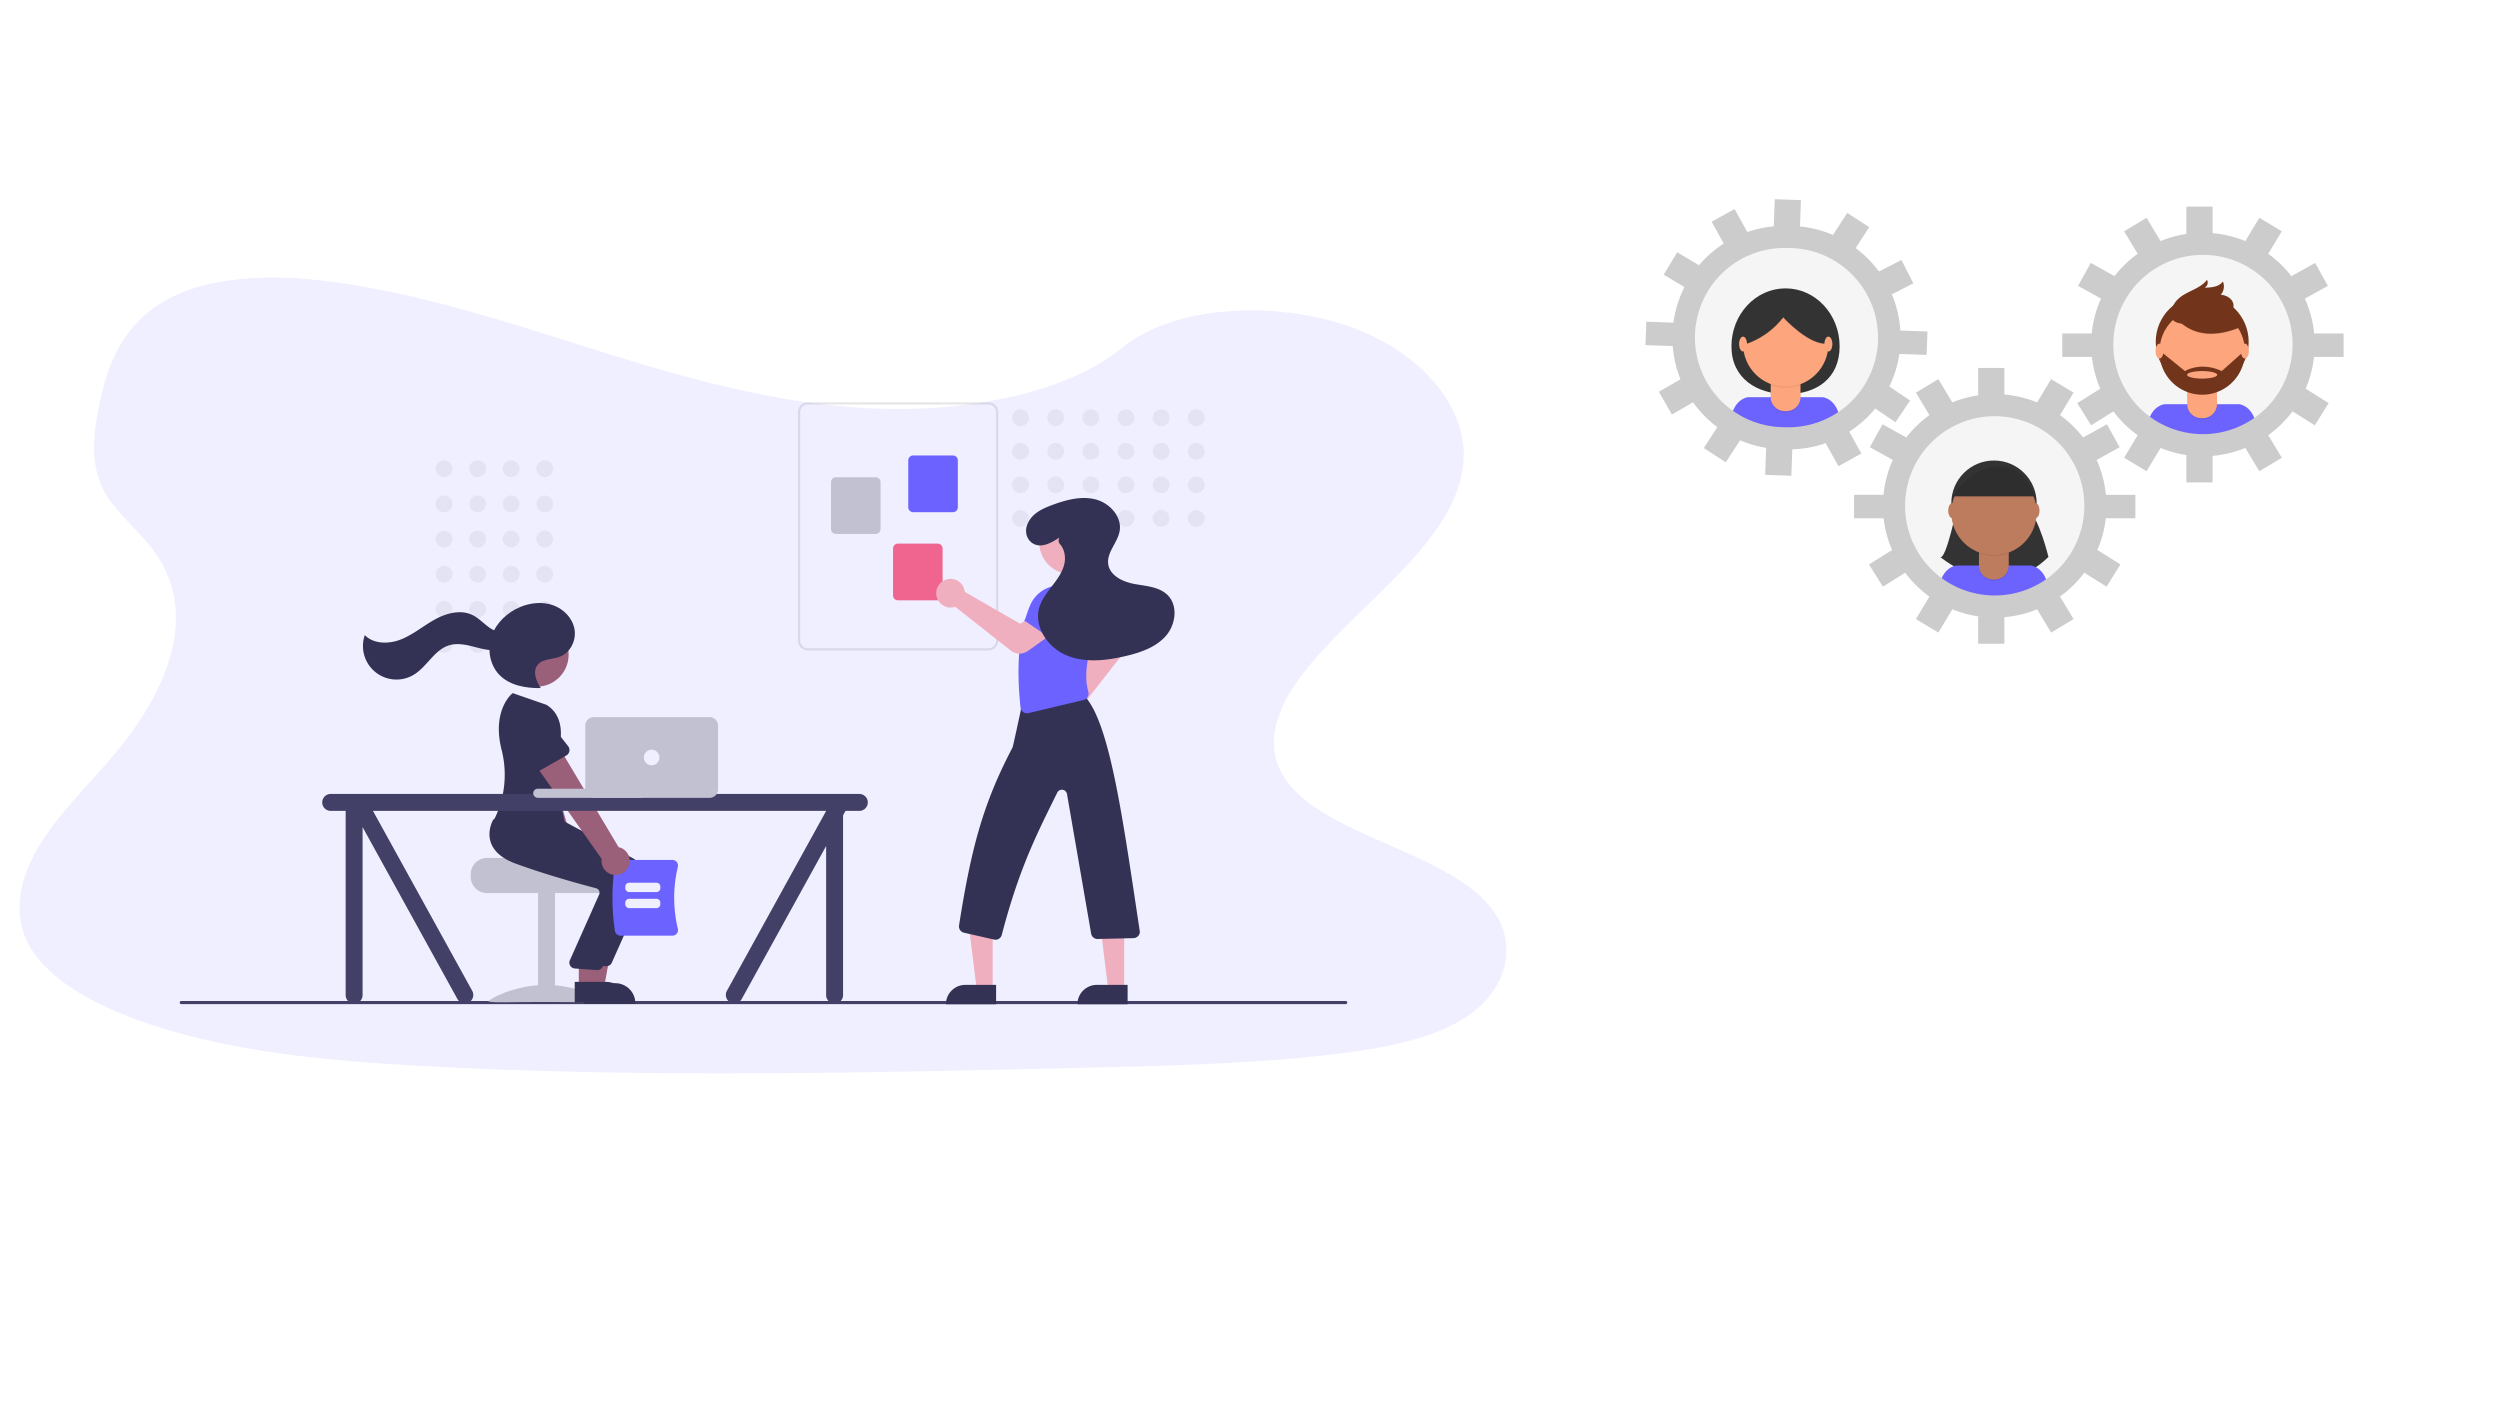 <svg xmlns="http://www.w3.org/2000/svg" xmlns:xlink="http://www.w3.org/1999/xlink" width="1920" height="1080" viewBox="0 0 1920 1080">
  <defs>
    <linearGradient id="linear-gradient" x1="0.5" y1="1" x2="0.5" gradientUnits="objectBoundingBox">
      <stop offset="0" stop-color="gray" stop-opacity="0.251"/>
      <stop offset="0.535" stop-color="gray" stop-opacity="0.122"/>
      <stop offset="1" stop-color="gray" stop-opacity="0.102"/>
    </linearGradient>
    <clipPath id="clip-Clubs">
      <rect width="1920" height="1080"/>
    </clipPath>
  </defs>
  <g id="Clubs" clip-path="url(#clip-Clubs)">
    <g id="Groupe_23" data-name="Groupe 23" transform="translate(803 193.002)">
      <g id="Groupe_20" data-name="Groupe 20" transform="translate(265 -40)" opacity="0.5">
        <circle id="Ellipse_48" data-name="Ellipse 48" cx="75.526" cy="75.526" r="75.526" transform="translate(228.483 30.665)" fill="url(#linear-gradient)"/>
      </g>
      <circle id="Ellipse_49" data-name="Ellipse 49" cx="73.934" cy="73.934" r="73.934" transform="translate(495.222 -8.226)" fill="#f5f5f5"/>
      <path id="Tracé_204" data-name="Tracé 204" d="M578.885,169.984c0,24.593-17.671,36.7-40.613,36.7s-42.469-12.1-42.469-36.7,18.6-44.53,41.541-44.53S578.885,145.391,578.885,169.984Z" transform="translate(30.943 -96.99)" fill="#333"/>
      <path id="Tracé_205" data-name="Tracé 205" d="M538.272,236.924a73.588,73.588,0,0,0,40.64-12.162c-2.724-14.888-13.092-15.737-13.092-15.737H508.655s-9.783.8-12.839,14.5A73.593,73.593,0,0,0,538.272,236.924Z" transform="translate(30.943 -96.99)" fill="#6c63ff"/>
      <path id="Tracé_206" data-name="Tracé 206" d="M291.923,133.874h22.866V152.8a10.8,10.8,0,0,1-10.8,10.8h-1.275a10.8,10.8,0,0,1-10.8-10.8v-18.93Z" transform="translate(265 -40)" opacity="0.1"/>
      <path id="Tracé_207" data-name="Tracé 207" d="M293.982,133.027h18.747a2.06,2.06,0,0,1,2.06,2.06v16.871a10.8,10.8,0,0,1-10.8,10.8h-1.275a10.8,10.8,0,0,1-10.8-10.8v-16.87a2.06,2.06,0,0,1,2.06-2.06Z" transform="translate(265 -40)" fill="#fda57d"/>
      <path id="Tracé_208" data-name="Tracé 208" d="M526.022,199.5a32.909,32.909,0,0,0,22.866.063v-2.809H526.022Z" transform="translate(30.943 -96.99)" opacity="0.1"/>
      <circle id="Ellipse_50" data-name="Ellipse 50" cx="32.775" cy="32.775" r="32.775" transform="translate(535.666 38.489)" fill="#fda57d"/>
      <path id="Tracé_209" data-name="Tracé 209" d="M499.721,170.4s20.41-2.474,35.872-22.265c0,0,20.41,22.471,34.635,20,0,0,8.246-8.659,0-17.317s-14.637-19.585-25.564-18.142-24.327,2.062-30.1,7.216S499.721,170.4,499.721,170.4Z" transform="translate(30.943 -96.99)" opacity="0.1"/>
      <path id="Tracé_210" data-name="Tracé 210" d="M499.721,169.984s20.41-2.474,35.872-22.265c0,0,20.41,22.471,34.635,20,0,0,8.246-8.659,0-17.317s-14.637-19.585-25.564-18.142-24.327,2.062-30.1,7.216S499.721,169.984,499.721,169.984Z" transform="translate(30.943 -96.99)" fill="#333"/>
      <ellipse id="Ellipse_51" data-name="Ellipse 51" cx="3.049" cy="5.717" rx="3.049" ry="5.717" transform="translate(532.604 65.516)" fill="#fda57d"/>
      <ellipse id="Ellipse_52" data-name="Ellipse 52" cx="3.049" cy="5.717" rx="3.049" ry="5.717" transform="translate(598.162 65.516)" fill="#fda57d"/>
      <g id="Groupe_21" data-name="Groupe 21" transform="translate(265 -40)" opacity="0.5">
        <circle id="Ellipse_53" data-name="Ellipse 53" cx="75.526" cy="75.526" r="75.526" transform="translate(548.337 36.052)" fill="url(#linear-gradient)"/>
      </g>
      <circle id="Ellipse_54" data-name="Ellipse 54" cx="73.934" cy="73.934" r="73.934" transform="translate(815.076 -2.838)" fill="#f5f5f5"/>
      <path id="Tracé_211" data-name="Tracé 211" d="M858.126,242.311a73.588,73.588,0,0,0,40.64-12.162c-2.724-14.888-13.091-15.737-13.091-15.737H828.509s-9.783.8-12.839,14.5a73.594,73.594,0,0,0,42.456,13.4Z" transform="translate(30.943 -96.99)" fill="#6c63ff"/>
      <circle id="Ellipse_55" data-name="Ellipse 55" cx="35.686" cy="35.686" r="35.686" transform="translate(852.608 33.852)" fill="#72351c"/>
      <path id="Tracé_212" data-name="Tracé 212" d="M611.777,139.261h22.866v18.93a10.8,10.8,0,0,1-10.8,10.8h-1.275a10.8,10.8,0,0,1-10.8-10.8Z" transform="translate(265 -40)" opacity="0.1"/>
      <path id="Tracé_213" data-name="Tracé 213" d="M613.836,138.414h18.747a2.06,2.06,0,0,1,2.06,2.06v16.871a10.8,10.8,0,0,1-10.8,10.8h-1.275a10.8,10.8,0,0,1-10.8-10.8v-16.87a2.06,2.06,0,0,1,2.06-2.06Z" transform="translate(265 -40)" fill="#fda57d"/>
      <path id="Tracé_214" data-name="Tracé 214" d="M845.875,204.885a32.909,32.909,0,0,0,22.866.063v-2.809H845.875Z" transform="translate(30.943 -96.99)" opacity="0.1"/>
      <circle id="Ellipse_56" data-name="Ellipse 56" cx="32.775" cy="32.775" r="32.775" transform="translate(855.519 43.876)" fill="#fda57d"/>
      <path id="Tracé_215" data-name="Tracé 215" d="M834.005,143.829s13.813,28.038,52.776,11.751l-9.071-14.225-16.08-5.772Z" transform="translate(30.943 -96.99)" opacity="0.1"/>
      <path id="Tracé_216" data-name="Tracé 216" d="M834.005,143.417s13.813,28.038,52.776,11.751l-9.071-14.225-16.08-5.772Z" transform="translate(30.943 -96.99)" fill="#72351c"/>
      <path id="Tracé_217" data-name="Tracé 217" d="M833.883,141.522a18.933,18.933,0,0,1,4.693-7.633c6.448-6.373,17.015-7.718,22.436-14.984a4.243,4.243,0,0,1-1.943,5.984c5.187-.034,11.213-.488,14.148-4.765a9.714,9.714,0,0,1-1.638,10.258c4.6.209,9.515,3.333,9.813,7.932.2,3.064-1.723,5.964-4.24,7.721a23.572,23.572,0,0,1-8.561,3.225C859.838,151.19,828.172,159.277,833.883,141.522Z" transform="translate(30.943 -96.99)" fill="#72351c"/>
      <path id="Tracé_218" data-name="Tracé 218" d="M890.125,173.928h-.869l-16.9,15.049c-16.286-7.628-28.244,0-28.244,0l-17.73-14.431-1.788.225a32.772,32.772,0,1,0,65.539-.843ZM857.3,194.75c-6.376,0-11.545-1.292-11.545-2.886s5.169-2.886,11.545-2.886,11.545,1.292,11.545,2.886-5.169,2.886-11.545,2.886Z" transform="translate(30.943 -96.99)" fill="#72351c"/>
      <ellipse id="Ellipse_57" data-name="Ellipse 57" cx="3.049" cy="5.717" rx="3.049" ry="5.717" transform="translate(852.458 70.903)" fill="#fda57d"/>
      <ellipse id="Ellipse_58" data-name="Ellipse 58" cx="3.049" cy="5.717" rx="3.049" ry="5.717" transform="translate(918.016 70.903)" fill="#fda57d"/>
      <g id="Groupe_22" data-name="Groupe 22" transform="translate(265 -40)" opacity="0.5">
        <circle id="Ellipse_59" data-name="Ellipse 59" cx="75.526" cy="75.526" r="75.526" transform="translate(388.419 159.962)" fill="url(#linear-gradient)"/>
      </g>
      <circle id="Ellipse_60" data-name="Ellipse 60" cx="73.934" cy="73.934" r="73.934" transform="translate(655.011 121.142)" fill="#f5f5f5"/>
      <path id="Tracé_219" data-name="Tracé 219" d="M669.147,292.723s-8.384,41.3-12.957,39.009c0,0,44.123,38.11,83.08,0,0,0-6.86-29.1-16.768-39.009Z" transform="translate(30.943 -96.99)" fill="#333"/>
      <path id="Tracé_220" data-name="Tracé 220" d="M698.208,366.22a73.588,73.588,0,0,0,40.64-12.162c-2.724-14.888-13.091-15.737-13.091-15.737H668.591s-9.783.8-12.839,14.5a73.593,73.593,0,0,0,42.456,13.4Z" transform="translate(30.943 -96.99)" fill="#6c63ff"/>
      <circle id="Ellipse_61" data-name="Ellipse 61" cx="32.775" cy="32.775" r="32.775" transform="translate(695.602 160.672)" fill="#333"/>
      <path id="Tracé_221" data-name="Tracé 221" d="M451.859,263.171h22.866V282.1a10.8,10.8,0,0,1-10.8,10.8h-1.275a10.8,10.8,0,0,1-10.8-10.8v-18.93Z" transform="translate(265 -40)" opacity="0.1"/>
      <path id="Tracé_222" data-name="Tracé 222" d="M453.918,262.324h18.747a2.06,2.06,0,0,1,2.06,2.06v16.871a10.8,10.8,0,0,1-10.8,10.8h-1.275a10.8,10.8,0,0,1-10.8-10.8V264.383a2.06,2.06,0,0,1,2.06-2.06Z" transform="translate(265 -40)" fill="#be7c5e"/>
      <path id="Tracé_223" data-name="Tracé 223" d="M685.958,328.794a32.909,32.909,0,0,0,22.866.063v-2.809H685.958Z" transform="translate(30.943 -96.99)" opacity="0.1"/>
      <circle id="Ellipse_62" data-name="Ellipse 62" cx="32.775" cy="32.775" r="32.775" transform="translate(695.602 167.786)" fill="#be7c5e"/>
      <path id="Tracé_224" data-name="Tracé 224" d="M666.1,285.1h62.5s-5.335-25.237-28.964-23.628S666.1,285.1,666.1,285.1Z" transform="translate(30.943 -96.99)" fill="#333"/>
      <ellipse id="Ellipse_63" data-name="Ellipse 63" cx="3.049" cy="5.717" rx="3.049" ry="5.717" transform="translate(693.23 193.447)" fill="#be7c5e"/>
      <ellipse id="Ellipse_64" data-name="Ellipse 64" cx="3.049" cy="5.717" rx="3.049" ry="5.717" transform="translate(757.256 193.447)" fill="#be7c5e"/>
      <path id="Tracé_225" data-name="Tracé 225" d="M666.1,285.948h62.5s-5.335-25.237-28.964-23.628S666.1,285.948,666.1,285.948Z" transform="translate(30.943 -96.99)" opacity="0.1"/>
      <path id="Tracé_226" data-name="Tracé 226" d="M698,223.639a68.839,68.839,0,1,1-68.839,68.839A68.839,68.839,0,0,1,698,223.639m0-17a85.839,85.839,0,1,0,85.839,85.839A85.839,85.839,0,0,0,698,206.639Z" transform="translate(30.943 -96.99)" fill="#ccc"/>
      <rect id="Rectangle_55" data-name="Rectangle 55" width="20.122" height="21.181" transform="translate(716.237 89.582)" fill="#ccc"/>
      <rect id="Rectangle_56" data-name="Rectangle 56" width="21.181" height="20.122" transform="matrix(0.515, -0.857, 0.857, 0.515, 761.338, 116.318)" fill="#ccc"/>
      <rect id="Rectangle_57" data-name="Rectangle 57" width="21.181" height="20.122" transform="matrix(0.875, -0.485, 0.485, 0.875, 796.581, 143.121)" fill="#ccc"/>
      <rect id="Rectangle_58" data-name="Rectangle 58" width="20.122" height="21.181" transform="matrix(0.53, -0.848, 0.848, 0.53, 796.875, 246.318)" fill="#ccc"/>
      <rect id="Rectangle_59" data-name="Rectangle 59" width="20.122" height="21.181" transform="matrix(0.485, -0.875, 0.875, 0.485, 633.03, 150.451)" fill="#ccc"/>
      <rect id="Rectangle_60" data-name="Rectangle 60" width="21.181" height="20.122" transform="matrix(0.848, -0.53, 0.53, 0.848, 632.393, 240.48)" fill="#ccc"/>
      <rect id="Rectangle_61" data-name="Rectangle 61" width="20.122" height="21.181" transform="matrix(0.857, -0.515, 0.515, 0.857, 668.4, 108.527)" fill="#ccc"/>
      <rect id="Rectangle_62" data-name="Rectangle 62" width="20.122" height="21.181" transform="translate(716.237 280.213)" fill="#ccc"/>
      <rect id="Rectangle_63" data-name="Rectangle 63" width="20.122" height="21.181" transform="matrix(0.857, -0.515, 0.515, 0.857, 761.338, 274.657)" fill="#ccc"/>
      <rect id="Rectangle_64" data-name="Rectangle 64" width="21.181" height="20.122" transform="matrix(0.515, -0.857, 0.857, 0.515, 668.401, 282.448)" fill="#ccc"/>
      <rect id="Rectangle_65" data-name="Rectangle 65" width="24.358" height="18.004" transform="translate(620.922 187.015)" fill="#ccc"/>
      <rect id="Rectangle_66" data-name="Rectangle 66" width="24.358" height="18.004" transform="translate(836.97 205.019) rotate(180)" fill="#ccc"/>
      <path id="Tracé_227" data-name="Tracé 227" d="M857.92,99.729a68.839,68.839,0,1,1-68.839,68.839A68.839,68.839,0,0,1,857.92,99.729m0-17a85.839,85.839,0,1,0,85.839,85.839A85.839,85.839,0,0,0,857.92,82.729Z" transform="translate(30.943 -96.99)" fill="#ccc"/>
      <rect id="Rectangle_67" data-name="Rectangle 67" width="20.122" height="21.181" transform="translate(876.154 -34.328)" fill="#ccc"/>
      <rect id="Rectangle_68" data-name="Rectangle 68" width="21.181" height="20.122" transform="matrix(0.515, -0.857, 0.857, 0.515, 921.255, -7.592)" fill="#ccc"/>
      <rect id="Rectangle_69" data-name="Rectangle 69" width="21.181" height="20.122" transform="matrix(0.875, -0.485, 0.485, 0.875, 956.498, 19.211)" fill="#ccc"/>
      <rect id="Rectangle_70" data-name="Rectangle 70" width="20.122" height="21.181" transform="matrix(0.53, -0.848, 0.848, 0.53, 956.792, 122.407)" fill="#ccc"/>
      <rect id="Rectangle_71" data-name="Rectangle 71" width="20.122" height="21.181" transform="matrix(0.485, -0.875, 0.875, 0.485, 792.947, 26.541)" fill="#ccc"/>
      <rect id="Rectangle_72" data-name="Rectangle 72" width="21.181" height="20.122" transform="matrix(0.848, -0.53, 0.53, 0.848, 792.311, 116.569)" fill="#ccc"/>
      <rect id="Rectangle_73" data-name="Rectangle 73" width="20.122" height="21.181" transform="matrix(0.857, -0.515, 0.515, 0.857, 828.318, -15.384)" fill="#ccc"/>
      <rect id="Rectangle_74" data-name="Rectangle 74" width="20.122" height="21.181" transform="translate(876.154 156.303)" fill="#ccc"/>
      <rect id="Rectangle_75" data-name="Rectangle 75" width="20.122" height="21.181" transform="matrix(0.857, -0.515, 0.515, 0.857, 921.256, 150.746)" fill="#ccc"/>
      <rect id="Rectangle_76" data-name="Rectangle 76" width="21.181" height="20.122" transform="matrix(0.515, -0.857, 0.857, 0.515, 828.318, 158.537)" fill="#ccc"/>
      <rect id="Rectangle_77" data-name="Rectangle 77" width="24.358" height="18.004" transform="translate(780.839 63.106)" fill="#ccc"/>
      <rect id="Rectangle_78" data-name="Rectangle 78" width="24.358" height="18.004" transform="translate(996.887 81.11) rotate(180)" fill="#ccc"/>
      <path id="Tracé_228" data-name="Tracé 228" d="M538.041,94.433q1.212,0,2.432.042a68.834,68.834,0,1,1-2.345,137.647c-.808-.011-1.618-.025-2.431-.053a68.834,68.834,0,1,1,2.345-137.647m0-16.989v0a85.833,85.833,0,1,0-2.939,171.64c1,.022,2.02.039,3.021.039a85.833,85.833,0,1,0,2.935-171.64c-1-.022-2.019-.039-3.017-.039Z" transform="translate(30.943 -96.99)" fill="#ccc"/>
      <rect id="Rectangle_79" data-name="Rectangle 79" width="21.181" height="20.122" transform="translate(559.264 -18.833) rotate(-88.012)" fill="#ccc"/>
      <rect id="Rectangle_80" data-name="Rectangle 80" width="21.181" height="20.122" transform="translate(604.146 -11.713) rotate(-57.012)" fill="#ccc"/>
      <rect id="Rectangle_81" data-name="Rectangle 81" width="21.181" height="20.122" transform="translate(638.436 16.296) rotate(-27.012)" fill="#ccc"/>
      <rect id="Rectangle_82" data-name="Rectangle 82" width="20.122" height="21.181" transform="translate(635.149 119.44) rotate(-56.012)" fill="#ccc"/>
      <rect id="Rectangle_83" data-name="Rectangle 83" width="20.122" height="21.181" transform="translate(474.731 17.947) rotate(-59.012)" fill="#ccc"/>
      <rect id="Rectangle_84" data-name="Rectangle 84" width="21.181" height="20.122" transform="matrix(0.866, -0.5, 0.5, 0.866, 470.97, 107.895)" fill="#ccc"/>
      <rect id="Rectangle_85" data-name="Rectangle 85" width="20.122" height="21.181" transform="translate(511.535 -22.727) rotate(-29.012)" fill="#ccc"/>
      <rect id="Rectangle_86" data-name="Rectangle 86" width="21.181" height="20.122" transform="translate(552.65 171.682) rotate(-88.012)" fill="#ccc"/>
      <rect id="Rectangle_87" data-name="Rectangle 87" width="20.122" height="21.181" transform="translate(598.652 146.527) rotate(-29.012)" fill="#ccc"/>
      <rect id="Rectangle_88" data-name="Rectangle 88" width="21.181" height="20.122" transform="translate(505.501 151.093) rotate(-57.012)" fill="#ccc"/>
      <rect id="Rectangle_89" data-name="Rectangle 89" width="24.358" height="18.004" transform="translate(461.365 54.066) rotate(1.988)" fill="#ccc"/>
      <rect id="Rectangle_90" data-name="Rectangle 90" width="24.358" height="18.004" transform="translate(676.654 79.559) rotate(-178.012)" fill="#ccc"/>
    </g>
    <g id="Groupe_68" data-name="Groupe 68" transform="translate(138 309)">
      <path id="Tracé_889" data-name="Tracé 889" d="M1047.15,681.033h-894.3a1.191,1.191,0,0,1,0-2.381h894.294a1.191,1.191,0,1,1,0,2.381Z" transform="translate(-151.662 -218.864)" fill="#3f3d56"/>
      <circle id="Ellipse_228" data-name="Ellipse 228" cx="6.467" cy="6.467" r="6.467" transform="translate(273.886 44.513)" fill="#f2f2f2"/>
      <circle id="Ellipse_229" data-name="Ellipse 229" cx="6.467" cy="6.467" r="6.467" transform="translate(248.113 44.513)" fill="#f2f2f2"/>
      <circle id="Ellipse_230" data-name="Ellipse 230" cx="6.467" cy="6.467" r="6.467" transform="translate(222.34 44.513)" fill="#f2f2f2"/>
      <circle id="Ellipse_231" data-name="Ellipse 231" cx="6.467" cy="6.467" r="6.467" transform="translate(196.566 44.513)" fill="#f2f2f2"/>
      <circle id="Ellipse_232" data-name="Ellipse 232" cx="6.467" cy="6.467" r="6.467" transform="translate(273.886 71.513)" fill="#f2f2f2"/>
      <circle id="Ellipse_233" data-name="Ellipse 233" cx="6.467" cy="6.467" r="6.467" transform="translate(248.113 71.513)" fill="#f2f2f2"/>
      <circle id="Ellipse_234" data-name="Ellipse 234" cx="6.467" cy="6.467" r="6.467" transform="translate(222.34 71.513)" fill="#f2f2f2"/>
      <circle id="Ellipse_235" data-name="Ellipse 235" cx="6.467" cy="6.467" r="6.467" transform="translate(196.566 71.513)" fill="#f2f2f2"/>
      <circle id="Ellipse_236" data-name="Ellipse 236" cx="6.467" cy="6.467" r="6.467" transform="translate(273.886 98.513)" fill="#f2f2f2"/>
      <circle id="Ellipse_237" data-name="Ellipse 237" cx="6.467" cy="6.467" r="6.467" transform="translate(248.113 98.513)" fill="#f2f2f2"/>
      <circle id="Ellipse_238" data-name="Ellipse 238" cx="6.467" cy="6.467" r="6.467" transform="translate(222.34 98.513)" fill="#f2f2f2"/>
      <circle id="Ellipse_239" data-name="Ellipse 239" cx="6.467" cy="6.467" r="6.467" transform="translate(196.566 98.513)" fill="#f2f2f2"/>
      <circle id="Ellipse_240" data-name="Ellipse 240" cx="6.467" cy="6.467" r="6.467" transform="translate(273.886 125.513)" fill="#f2f2f2"/>
      <circle id="Ellipse_241" data-name="Ellipse 241" cx="6.467" cy="6.467" r="6.467" transform="translate(248.113 125.513)" fill="#f2f2f2"/>
      <circle id="Ellipse_242" data-name="Ellipse 242" cx="6.467" cy="6.467" r="6.467" transform="translate(222.34 125.513)" fill="#f2f2f2"/>
      <circle id="Ellipse_243" data-name="Ellipse 243" cx="6.467" cy="6.467" r="6.467" transform="translate(196.566 125.513)" fill="#f2f2f2"/>
      <circle id="Ellipse_244" data-name="Ellipse 244" cx="6.467" cy="6.467" r="6.467" transform="translate(273.886 152.513)" fill="#f2f2f2"/>
      <circle id="Ellipse_245" data-name="Ellipse 245" cx="6.467" cy="6.467" r="6.467" transform="translate(248.113 152.513)" fill="#f2f2f2"/>
      <circle id="Ellipse_246" data-name="Ellipse 246" cx="6.467" cy="6.467" r="6.467" transform="translate(222.34 152.513)" fill="#f2f2f2"/>
      <circle id="Ellipse_247" data-name="Ellipse 247" cx="6.467" cy="6.467" r="6.467" transform="translate(196.566 152.513)" fill="#f2f2f2"/>
      <circle id="Ellipse_248" data-name="Ellipse 248" cx="6.467" cy="6.467" r="6.467" transform="translate(273.886 179.513)" fill="#f2f2f2"/>
      <circle id="Ellipse_249" data-name="Ellipse 249" cx="6.467" cy="6.467" r="6.467" transform="translate(248.113 179.513)" fill="#f2f2f2"/>
      <circle id="Ellipse_250" data-name="Ellipse 250" cx="6.467" cy="6.467" r="6.467" transform="translate(222.34 179.513)" fill="#f2f2f2"/>
      <circle id="Ellipse_251" data-name="Ellipse 251" cx="6.467" cy="6.467" r="6.467" transform="translate(196.566 179.513)" fill="#f2f2f2"/>
      <path id="Tracé_890" data-name="Tracé 890" d="M375.19,581.264v2a12.511,12.511,0,0,0,12.5,12.5h90a12.5,12.5,0,0,0,12.5-12.5v-2a12.41,12.41,0,0,0-2.9-8,12.859,12.859,0,0,0-2.11-2s-49.48-1.12-49.48-2.5H387.69a12.517,12.517,0,0,0-12.5,12.5Z" transform="translate(-151.662 -218.864)" fill="#ccc"/>
      <rect id="Rectangle_195" data-name="Rectangle 195" width="13" height="84" transform="translate(275.252 376.403)" fill="#ccc"/>
      <path id="Tracé_891" data-name="Tracé 891" d="M476.914,678.811c0,1.4-19.7.543-44,.543s-44,.861-44-.543,19.7-12.543,44-12.543S476.914,677.406,476.914,678.811Z" transform="translate(-151.662 -218.864)" fill="#ccc"/>
      <path id="Tracé_892" data-name="Tracé 892" d="M459.041,579.568a10.743,10.743,0,0,0-3.807-16.027l-27.553-93.885L406.7,479.932l33.681,89.055a10.8,10.8,0,0,0,18.66,10.581Z" transform="translate(-151.662 -218.864)" fill="#a0616a"/>
      <path id="Tracé_893" data-name="Tracé 893" d="M433.923,485.335l-23.483,6.357a4.817,4.817,0,0,1-6.042-4.086l-2.838-24.087a13.377,13.377,0,1,1,25.846-6.915l9.674,22.156a4.817,4.817,0,0,1-3.156,6.576Z" transform="translate(-151.662 -218.864)" fill="#6c63ff"/>
      <path id="Tracé_894" data-name="Tracé 894" d="M313.516,450.1h12.26l5.833-31.8h-18.1Z" fill="#a0616a"/>
      <path id="Tracé_895" data-name="Tracé 895" d="M462.051,664.962H486.2a15.386,15.386,0,0,1,15.387,15.387v.5h-39.53Z" transform="translate(-151.662 -218.864)" fill="#2f2e41"/>
      <path id="Tracé_896" data-name="Tracé 896" d="M479.409,651.914q-.214,0-.43-.021l-16.967-1.235a4.5,4.5,0,0,1-3.809-6.029l22.707-51.015a3.5,3.5,0,0,0-.2-2.8,3.45,3.45,0,0,0-2.211-1.76c-10.677-2.791-38.072-10.223-61.786-18.918-10.16-3.726-16.559-9.109-19.019-16-3.243-9.087,1.555-17.374,1.76-17.722l.161-.272,22.315,2.028,24.191,2.058,53.013,28.428a20.086,20.086,0,0,1,8.819,25.784l-24.441,54.808a4.5,4.5,0,0,1-4.106,2.667Z" transform="translate(-151.662 -218.864)" fill="#2f2e41"/>
      <circle id="Ellipse_252" data-name="Ellipse 252" cx="24.561" cy="24.561" r="24.561" transform="translate(249.589 169.255)" fill="#a0616a"/>
      <path id="Tracé_897" data-name="Tracé 897" d="M306.516,449.1h12.26l5.833-31.8h-18.1Z" fill="#a0616a"/>
      <path id="Tracé_898" data-name="Tracé 898" d="M455.051,663.962H479.2a15.386,15.386,0,0,1,15.387,15.387v.5h-39.53Z" transform="translate(-151.662 -218.864)" fill="#2f2e41"/>
      <path id="Tracé_899" data-name="Tracé 899" d="M472.409,654.914q-.214,0-.43-.021l-16.967-1.235a4.5,4.5,0,0,1-3.809-6.029l22.707-51.015a3.5,3.5,0,0,0-.2-2.8,3.451,3.451,0,0,0-2.211-1.76c-10.677-2.791-38.072-10.223-61.786-18.918-10.16-3.726-16.559-9.109-19.019-16-3.243-9.087,1.555-17.374,1.76-17.722l.161-.272,22.315,2.028,24.191,2.058,53.013,28.428a20.086,20.086,0,0,1,8.819,25.784l-24.441,54.808a4.5,4.5,0,0,1-4.106,2.667Z" transform="translate(-151.662 -218.864)" fill="#2f2e41"/>
      <path id="Tracé_900" data-name="Tracé 900" d="M433.387,451.168l-26-9s-16.322,12.54-8.481,43.649a77.012,77.012,0,0,1-3.4,48.32,49.782,49.782,0,0,1-2.619,5.531s29,35,56,9l-10.5-50.5S454.887,464.668,433.387,451.168Z" transform="translate(-151.662 -218.864)" fill="#2f2e41"/>
      <path id="Tracé_901" data-name="Tracé 901" d="M428.862,438.076c-3.5-5.232-6.254-12.487-2.406-17.466,3.8-4.914,11.292-4.19,17.111-6.365,8.1-3.029,12.8-12.549,11.338-21.076s-8.31-15.594-16.464-18.486-17.348-1.951-25.333,1.379c-9.829,4.1-18.261,12.03-21.8,22.076s-1.646,22.108,5.689,29.83c7.864,8.278,20.206,10.485,31.623,10.351" transform="translate(-151.662 -218.864)" fill="#2f2e41"/>
      <path id="Tracé_902" data-name="Tracé 902" d="M406.015,393.444c-4.4,3.586-11.125,1.993-15.854-1.154s-8.565-7.628-13.681-10.1c-9.019-4.35-19.924-1.458-28.7,3.36s-16.559,11.475-25.831,15.256-21.1,3.968-28.125-3.172a25.732,25.732,0,0,0,37.71,30.371c10.159-6.188,15.771-19.164,27.166-22.579,6.306-1.89,13.076-.368,19.449,1.281s13.018,3.43,19.449,2.027,12.447-7.183,11.629-13.715Z" transform="translate(-151.662 -218.864)" fill="#2f2e41"/>
      <path id="Tracé_903" data-name="Tracé 903" d="M485.969,624.871a167.506,167.506,0,0,1,0-50.975,4.3,4.3,0,0,1,4.237-3.606h39.873a4.247,4.247,0,0,1,3.355,1.626,4.319,4.319,0,0,1,.807,3.7,102.327,102.327,0,0,0,0,47.525,4.318,4.318,0,0,1-.807,3.7,4.246,4.246,0,0,1-3.355,1.626H490.206a4.3,4.3,0,0,1-4.237-3.606Z" transform="translate(-151.662 -218.864)" fill="#6c63ff"/>
      <path id="Tracé_904" data-name="Tracé 904" d="M517.808,594.966H496.885a3,3,0,0,1-3-3v-1.172a3,3,0,0,1,3-3h20.924a3,3,0,0,1,3,3v1.172a3,3,0,0,1-3,3Z" transform="translate(-151.662 -218.864)" fill="#fff"/>
      <path id="Tracé_905" data-name="Tracé 905" d="M517.808,607.311H496.885a3,3,0,0,1-3-3v-1.172a3,3,0,0,1,3-3h20.924a3,3,0,0,1,3,3v1.172a3,3,0,0,1-3,3Z" transform="translate(-151.662 -218.864)" fill="#fff"/>
      <path id="Tracé_906" data-name="Tracé 906" d="M496.454,575.068a10.743,10.743,0,0,0-7.69-14.567l-50.136-84.024L420.88,491.669l54.862,77.816a10.8,10.8,0,0,0,20.712,5.584Z" transform="translate(-151.662 -218.864)" fill="#a0616a"/>
      <path id="Tracé_907" data-name="Tracé 907" d="M448.59,490.1l-21.15,12.022a4.817,4.817,0,0,1-6.871-2.446L411.8,477.06a13.377,13.377,0,1,1,23.3-13.153L450,482.943a4.817,4.817,0,0,1-1.413,7.156Z" transform="translate(-151.662 -218.864)" fill="#2f2e41"/>
      <path id="Tracé_908" data-name="Tracé 908" d="M673.63,519.614h-406a6.5,6.5,0,0,0,0,13h11.5v141.5a6.5,6.5,0,1,0,13,0V545.1L365,677.182a6.5,6.5,0,1,0,11.258-6.5L300.083,532.614H648.13v.084L572,670.682a6.5,6.5,0,1,0,11.258,6.5L648.13,559.6v114.51a6.5,6.5,0,1,0,13,0V536.041l1.891-3.427H673.63a6.5,6.5,0,1,0,0-13Z" transform="translate(-151.662 -218.864)" fill="#3f3d56"/>
      <rect id="Rectangle_196" data-name="Rectangle 196" width="86" height="7" rx="3.5" transform="translate(271.467 296.75)" fill="#ccc"/>
      <path id="Tracé_909" data-name="Tracé 909" d="M558.63,522.614h-89a6.507,6.507,0,0,1-6.5-6.5v-49a6.507,6.507,0,0,1,6.5-6.5h89a6.507,6.507,0,0,1,6.5,6.5v49A6.507,6.507,0,0,1,558.63,522.614Z" transform="translate(-151.662 -218.864)" fill="#ccc"/>
      <circle id="Ellipse_253" data-name="Ellipse 253" cx="6" cy="6" r="6" transform="translate(356.467 266.75)" fill="#fff"/>
      <path id="Tracé_910" data-name="Tracé 910" d="M626.55,401.886v-175.5a7.53,7.53,0,0,1,7.521-7.521H772.8a7.53,7.53,0,0,1,7.521,7.521v175.5a7.53,7.53,0,0,1-7.521,7.521H634.072A7.53,7.53,0,0,1,626.55,401.886Zm7.521-181.35a5.857,5.857,0,0,0-5.85,5.85v175.5a5.857,5.857,0,0,0,5.85,5.85H772.8a5.857,5.857,0,0,0,5.85-5.85v-175.5a5.857,5.857,0,0,0-5.85-5.85Z" transform="translate(-151.662 -218.864)" fill="#e6e6e6"/>
      <path id="Tracé_911" data-name="Tracé 911" d="M711.215,299.462V263.426a3.765,3.765,0,0,1,3.761-3.761h30.537a3.765,3.765,0,0,1,3.761,3.761v36.036a3.765,3.765,0,0,1-3.761,3.761H714.976a3.765,3.765,0,0,1-3.761-3.76Z" transform="translate(-151.662 -218.864)" fill="#6c63ff"/>
      <path id="Tracé_912" data-name="Tracé 912" d="M651.88,316.176V280.14a3.765,3.765,0,0,1,3.761-3.761h30.537a3.765,3.765,0,0,1,3.761,3.761v36.036a3.765,3.765,0,0,1-3.761,3.761H655.641A3.765,3.765,0,0,1,651.88,316.176Z" transform="translate(-151.662 -218.864)" fill="#ccc"/>
      <path id="Tracé_913" data-name="Tracé 913" d="M699.515,367.155V331.119a3.765,3.765,0,0,1,3.761-3.761h30.537a3.765,3.765,0,0,1,3.761,3.761v36.036a3.765,3.765,0,0,1-3.761,3.761H703.276a3.765,3.765,0,0,1-3.761-3.76Z" transform="translate(-151.662 -218.864)" fill="#ff6584"/>
      <circle id="Ellipse_254" data-name="Ellipse 254" cx="6.467" cy="6.467" r="6.467" transform="translate(774.274 5.353)" fill="#f2f2f2"/>
      <circle id="Ellipse_255" data-name="Ellipse 255" cx="6.467" cy="6.467" r="6.467" transform="translate(774.274 31.127)" fill="#f2f2f2"/>
      <circle id="Ellipse_256" data-name="Ellipse 256" cx="6.467" cy="6.467" r="6.467" transform="translate(774.274 56.9)" fill="#f2f2f2"/>
      <circle id="Ellipse_257" data-name="Ellipse 257" cx="6.467" cy="6.467" r="6.467" transform="translate(774.274 82.673)" fill="#f2f2f2"/>
      <circle id="Ellipse_258" data-name="Ellipse 258" cx="6.467" cy="6.467" r="6.467" transform="translate(747.274 5.353)" fill="#f2f2f2"/>
      <circle id="Ellipse_259" data-name="Ellipse 259" cx="6.467" cy="6.467" r="6.467" transform="translate(747.274 31.127)" fill="#f2f2f2"/>
      <circle id="Ellipse_260" data-name="Ellipse 260" cx="6.467" cy="6.467" r="6.467" transform="translate(747.274 56.9)" fill="#f2f2f2"/>
      <circle id="Ellipse_261" data-name="Ellipse 261" cx="6.467" cy="6.467" r="6.467" transform="translate(747.274 82.673)" fill="#f2f2f2"/>
      <circle id="Ellipse_262" data-name="Ellipse 262" cx="6.467" cy="6.467" r="6.467" transform="translate(720.274 5.353)" fill="#f2f2f2"/>
      <circle id="Ellipse_263" data-name="Ellipse 263" cx="6.467" cy="6.467" r="6.467" transform="translate(720.274 31.127)" fill="#f2f2f2"/>
      <circle id="Ellipse_264" data-name="Ellipse 264" cx="6.467" cy="6.467" r="6.467" transform="translate(720.274 56.9)" fill="#f2f2f2"/>
      <circle id="Ellipse_265" data-name="Ellipse 265" cx="6.467" cy="6.467" r="6.467" transform="translate(720.274 82.673)" fill="#f2f2f2"/>
      <circle id="Ellipse_266" data-name="Ellipse 266" cx="6.467" cy="6.467" r="6.467" transform="translate(693.274 5.353)" fill="#f2f2f2"/>
      <circle id="Ellipse_267" data-name="Ellipse 267" cx="6.467" cy="6.467" r="6.467" transform="translate(693.274 31.127)" fill="#f2f2f2"/>
      <circle id="Ellipse_268" data-name="Ellipse 268" cx="6.467" cy="6.467" r="6.467" transform="translate(693.274 56.9)" fill="#f2f2f2"/>
      <circle id="Ellipse_269" data-name="Ellipse 269" cx="6.467" cy="6.467" r="6.467" transform="translate(693.274 82.673)" fill="#f2f2f2"/>
      <circle id="Ellipse_270" data-name="Ellipse 270" cx="6.467" cy="6.467" r="6.467" transform="translate(666.274 5.353)" fill="#f2f2f2"/>
      <circle id="Ellipse_271" data-name="Ellipse 271" cx="6.467" cy="6.467" r="6.467" transform="translate(666.274 31.127)" fill="#f2f2f2"/>
      <circle id="Ellipse_272" data-name="Ellipse 272" cx="6.467" cy="6.467" r="6.467" transform="translate(666.274 56.9)" fill="#f2f2f2"/>
      <circle id="Ellipse_273" data-name="Ellipse 273" cx="6.467" cy="6.467" r="6.467" transform="translate(666.274 82.673)" fill="#f2f2f2"/>
      <circle id="Ellipse_274" data-name="Ellipse 274" cx="6.467" cy="6.467" r="6.467" transform="translate(639.274 5.353)" fill="#f2f2f2"/>
      <circle id="Ellipse_275" data-name="Ellipse 275" cx="6.467" cy="6.467" r="6.467" transform="translate(639.274 31.127)" fill="#f2f2f2"/>
      <circle id="Ellipse_276" data-name="Ellipse 276" cx="6.467" cy="6.467" r="6.467" transform="translate(639.274 56.9)" fill="#f2f2f2"/>
      <circle id="Ellipse_277" data-name="Ellipse 277" cx="6.467" cy="6.467" r="6.467" transform="translate(639.274 82.673)" fill="#f2f2f2"/>
      <path id="Tracé_914" data-name="Tracé 914" d="M823.457,460.117a11,11,0,0,1,7.768-14.464,10.589,10.589,0,0,1,1.451-.236l24.3-42.6-6.137-10.543,15.275-11.785L877.8,396.723a11.148,11.148,0,0,1-.26,13.309l-33.365,42.714a10.512,10.512,0,0,1,.31,1.035,11,11,0,0,1-9.359,13.489,10.7,10.7,0,0,1-1.347.084,11.036,11.036,0,0,1-10.326-7.236Z" transform="translate(-151.662 -218.864)" fill="#ffb8b8"/>
      <path id="Tracé_915" data-name="Tracé 915" d="M624.38,450.888H612.12L606.288,403.6h18.094Z" fill="#ffb8b8"/>
      <path id="Tracé_916" data-name="Tracé 916" d="M603.363,447.384h23.644v14.887H588.476A14.887,14.887,0,0,1,603.363,447.384Z" fill="#2f2e41"/>
      <path id="Tracé_917" data-name="Tracé 917" d="M725.38,450.888H713.12L707.288,403.6h18.094Z" fill="#ffb8b8"/>
      <path id="Tracé_918" data-name="Tracé 918" d="M704.363,447.384h23.644v14.887H689.476A14.887,14.887,0,0,1,704.363,447.384Z" fill="#2f2e41"/>
      <path id="Tracé_919" data-name="Tracé 919" d="M869.518,382.793l-27.525,10.459-6.72-18.667a11.168,11.168,0,0,1,5-13.5h0a11.168,11.168,0,0,1,14.263,2.784Z" transform="translate(-151.662 -218.864)" fill="#6c63ff"/>
      <path id="Tracé_920" data-name="Tracé 920" d="M777.1,631.453l-23.084-5.265a4.987,4.987,0,0,1-3.812-5.619c9.263-58.709,18.174-93.091,41.14-136.752.321-.814,3.907-17.338,6.247-28.285a4.972,4.972,0,0,1,4.214-5.024l43.044-6.625a5.569,5.569,0,0,1,2.021-.3l.43.082-.005.423c-.005.438-.441.5-.6.53l-.572.088a6.683,6.683,0,0,1,1.775,1.207c18.86,22.684,28.667,97.04,41.123,179.185a4.484,4.484,0,0,1-1.3,3.647,4.933,4.933,0,0,1-3.538,1.6l-27.5.67a4.982,4.982,0,0,1-5.035-4.218l-18.524-107.05a3.974,3.974,0,0,0-7.495-1.156c-14.944,30.435-28.881,56.755-42.606,109.266a4.953,4.953,0,0,1-4.792,3.726,5.027,5.027,0,0,1-1.121-.126Z" transform="translate(-151.662 -218.864)" fill="#2f2e41"/>
      <path id="Tracé_921" data-name="Tracé 921" d="M799.508,456.753a5,5,0,0,1-2.083-3.549c-3.525-32.91-1.07-58.664,7.506-78.735A24.992,24.992,0,0,1,821.5,360.29l22.25-1.123.115.056a26.005,26.005,0,0,1,14.219,27.588c-7.156,18.863-13.148,38.5-8.578,54.346a5.123,5.123,0,0,1-.484,3.983,4.884,4.884,0,0,1-3.116,2.309L803.525,457.53a4.964,4.964,0,0,1-4.017-.777Z" transform="translate(-151.662 -218.864)" fill="#6c63ff"/>
      <path id="Tracé_922" data-name="Tracé 922" d="M789.93,409.526,747.256,375.86a10.517,10.517,0,0,1-1.036.306,11.027,11.027,0,0,1-8.818-1.692,10.913,10.913,0,0,1-4.627-7.733,11,11,0,0,1,21.635-3.8,10.573,10.573,0,0,1,.229,1.452L797.121,388.9l10.572-6.086L819.4,398.145l-16.414,11.7a10.942,10.942,0,0,1-13.06-.318Z" transform="translate(-151.662 -218.864)" fill="#ffb8b8"/>
      <path id="Tracé_923" data-name="Tracé 923" d="M824.611,402.92l-24.349-16.557,11.443-16.207a11.168,11.168,0,0,1,13.929-3.64h0a11.168,11.168,0,0,1,5.894,13.283Z" transform="translate(-151.662 -218.864)" fill="#6c63ff"/>
      <circle id="Ellipse_278" data-name="Ellipse 278" cx="24.561" cy="24.561" r="24.561" transform="translate(660.098 82.87)" fill="#ffb8b8"/>
      <path id="Tracé_924" data-name="Tracé 924" d="M827.316,322.637c-6.313,4.32-14.6,8.762-21.049,4.161-4.234-3.021-5.567-8.615-3.851-13.525,3.087-8.829,11.569-12.715,19.68-15.695,10.544-3.873,22.026-6.954,32.911-4.181s20.506,13.313,18.541,24.373c-1.58,8.894-9.97,16.295-8.779,25.25,1.2,9.012,11.334,13.756,20.281,15.367s18.96,2.128,25.391,8.555c8.2,8.2,6.155,22.853-1.564,31.51s-19.367,12.58-30.654,15.248c-14.955,3.534-31.129,5.392-45.332-.474s-25.256-21.654-21.141-36.46c1.738-6.254,5.832-11.539,9.789-16.685s7.963-10.526,9.472-16.839c1.258-5.261.327-11.369-3.162-15.315a4.437,4.437,0,0,1-.594-5.186Z" transform="translate(-151.662 -218.864)" fill="#2f2e41"/>
    </g>
    <path id="Tracé_563" data-name="Tracé 563" d="M758.691,198.006c-73.206-2.033-142.929-20.929-209.507-41.6s-132.522-43.622-203.975-54.58c-45.958-7.049-98.521-8.048-135.543,11.663-35.642,18.944-47.157,51.646-53.344,82.083-4.66,22.852-7.4,46.9,5.362,68.289,8.868,14.853,24.591,27.332,35.472,41.565,37.859,49.5,11.1,110.535-29.918,158.869-19.229,22.669-41.569,44.292-56.42,68.435S89.1,584.507,102.1,609.137c12.872,24.35,43.56,42.721,76.8,55.615,67.517,26.188,147.046,33.675,224.652,37.924,171.738,9.4,344.382,5.32,516.573,1.217,63.728-1.51,127.727-3.031,190.413-10.957,34.816-4.371,70.752-11.323,96.032-28.087,32.079-21.281,40.03-57.319,18.528-84.006-36.06-44.767-135.735-55.895-160.97-103.936-13.868-26.444.373-55.895,20.541-80.427,43.254-52.607,115.748-98.762,119.56-158.906,2.624-41.3-32.226-82.667-86.112-102.208-56.477-20.478-134.807-17.909-176.455,16C898.736,186.318,823.335,199.759,758.691,198.006Z" transform="translate(-80.226 115.971)" fill="#6c63ff" opacity="0.1"/>
  </g>
</svg>
